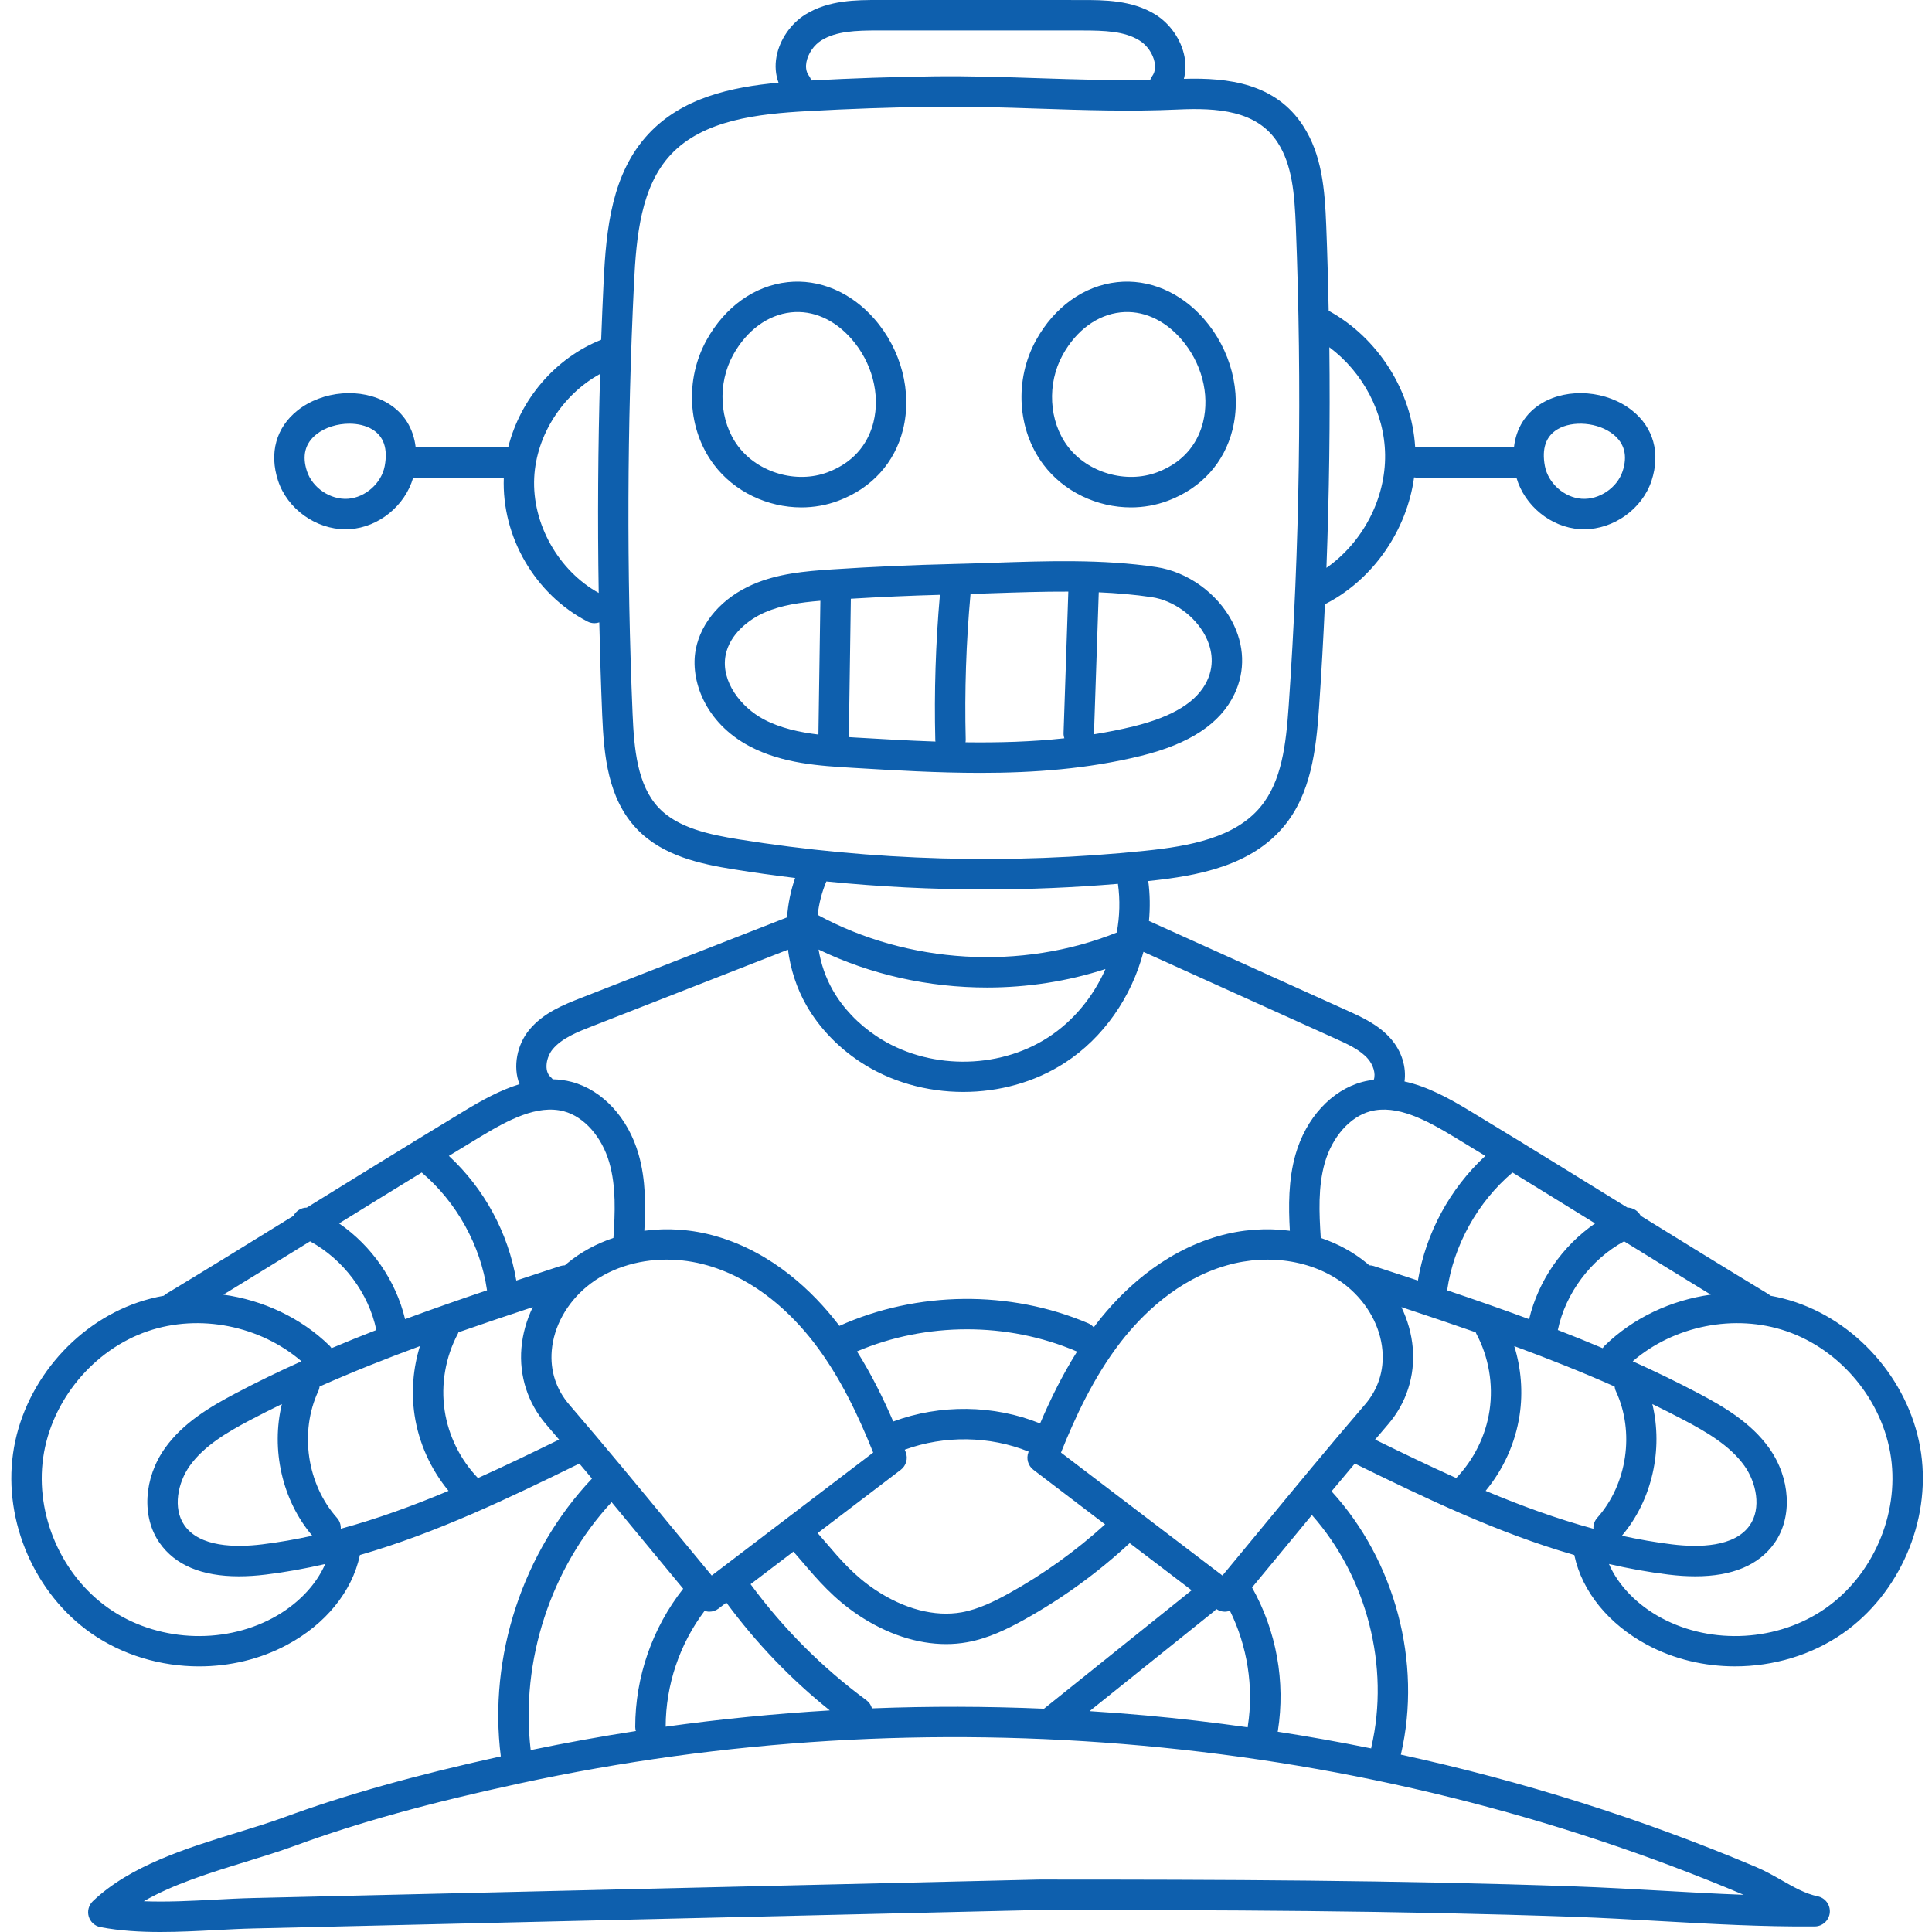 <svg width="73" height="73" viewBox="0 0 73 73" fill="none" xmlns="http://www.w3.org/2000/svg">
<g clip-path="url(#clip0)">
<path d="M72.59 54.919C72.226 52.343 70.327 50.048 67.865 49.209C67.547 49.1 67.222 49.018 66.894 48.958C66.864 48.93 66.831 48.904 66.794 48.882C65.234 47.939 63.6 46.931 61.994 45.939C61.893 45.746 61.698 45.631 61.491 45.628C61.384 45.562 61.276 45.496 61.169 45.43C59.951 44.677 58.706 43.908 57.48 43.157C57.438 43.121 57.392 43.095 57.343 43.073C56.732 42.699 56.126 42.33 55.531 41.97C54.776 41.514 53.941 41.05 53.069 40.863C53.144 40.323 52.967 39.727 52.557 39.254C52.095 38.721 51.451 38.43 50.933 38.196L43.413 34.798C43.46 34.296 43.453 33.79 43.387 33.29C43.391 33.289 43.394 33.289 43.398 33.289C45.323 33.089 47.273 32.702 48.502 31.235C49.534 30.002 49.728 28.344 49.839 26.752C49.93 25.447 50.002 24.138 50.062 22.826C50.082 22.819 50.102 22.81 50.122 22.8C51.905 21.869 53.16 20.024 53.431 18.038C53.456 18.041 53.48 18.046 53.506 18.046L57.3 18.055C57.605 19.105 58.593 19.921 59.691 19.993C59.745 19.997 59.799 19.998 59.852 19.998C60.974 19.998 62.053 19.232 62.404 18.16C62.744 17.12 62.477 16.155 61.67 15.512C60.721 14.755 59.252 14.637 58.253 15.238C57.644 15.604 57.283 16.189 57.204 16.905L53.508 16.895C53.508 16.895 53.507 16.895 53.507 16.895C53.495 16.895 53.484 16.898 53.472 16.899C53.346 14.777 52.069 12.761 50.204 11.743C50.182 10.665 50.154 9.589 50.111 8.516C50.058 7.16 49.951 5.851 49.236 4.751C48.193 3.147 46.404 2.928 44.733 2.978C44.802 2.713 44.812 2.428 44.755 2.137C44.633 1.499 44.211 0.891 43.654 0.547C42.767 0.001 41.715 0.001 40.87 0.001L33.206 2.3055e-09C32.365 2.3055e-09 31.317 -0.001 30.434 0.546C29.88 0.889 29.461 1.497 29.341 2.134C29.276 2.482 29.304 2.82 29.417 3.124C27.63 3.288 25.779 3.691 24.502 5.061C23.115 6.549 22.904 8.642 22.807 10.659C22.772 11.384 22.742 12.11 22.715 12.838C20.971 13.535 19.656 15.093 19.203 16.897L15.706 16.905C15.626 16.19 15.265 15.604 14.656 15.238C13.658 14.637 12.188 14.755 11.239 15.512C10.433 16.155 10.165 17.12 10.506 18.16C10.857 19.232 11.935 19.999 13.057 19.999C13.111 19.999 13.165 19.997 13.219 19.993C14.316 19.921 15.304 19.105 15.61 18.055L19.036 18.046C18.949 20.277 20.213 22.457 22.197 23.483C22.282 23.527 22.372 23.548 22.461 23.548C22.523 23.548 22.585 23.536 22.644 23.517C22.67 24.686 22.706 25.853 22.754 27.016C22.819 28.567 22.973 30.176 24.06 31.319C25.034 32.343 26.464 32.645 27.727 32.849C28.497 32.972 29.27 33.08 30.044 33.174C29.876 33.653 29.775 34.155 29.738 34.663L21.949 37.708C21.317 37.956 20.528 38.264 19.993 38.918C19.544 39.464 19.364 40.298 19.63 40.965C18.896 41.189 18.195 41.581 17.552 41.97C16.957 42.33 16.351 42.699 15.74 43.073C15.691 43.095 15.645 43.122 15.602 43.158C14.376 43.908 13.131 44.678 11.914 45.43C11.807 45.496 11.699 45.563 11.592 45.629C11.384 45.631 11.19 45.746 11.089 45.939C9.483 46.932 7.848 47.939 6.289 48.882C6.252 48.904 6.219 48.931 6.189 48.959C5.86 49.018 5.535 49.101 5.217 49.209C2.756 50.049 0.857 52.343 0.493 54.919C0.129 57.495 1.317 60.226 3.45 61.715C4.636 62.542 6.081 62.964 7.524 62.964C8.678 62.964 9.831 62.695 10.849 62.148C12.3 61.37 13.301 60.14 13.595 58.774C13.596 58.768 13.595 58.762 13.597 58.756C16.492 57.922 19.225 56.607 21.891 55.3C22.05 55.489 22.209 55.678 22.368 55.868C19.753 58.629 18.447 62.59 18.923 66.364C15.663 67.082 13.055 67.815 10.752 68.66C10.204 68.861 9.602 69.047 8.965 69.243C7.067 69.828 4.916 70.491 3.507 71.837C3.352 71.986 3.292 72.21 3.353 72.416C3.415 72.623 3.586 72.778 3.798 72.817C4.53 72.955 5.293 73 6.062 73C6.763 73 7.471 72.963 8.167 72.927C8.665 72.901 9.136 72.876 9.597 72.866L39.27 72.169C46.069 72.169 52.729 72.189 59.448 72.426C60.535 72.464 61.649 72.527 62.726 72.588C64.644 72.696 66.629 72.807 68.571 72.79C68.865 72.787 69.11 72.563 69.138 72.271C69.166 71.979 68.97 71.711 68.682 71.652C68.218 71.556 67.782 71.309 67.321 71.046C67.014 70.871 66.696 70.69 66.353 70.545C62.039 68.722 57.549 67.304 52.929 66.298C52.931 66.29 52.934 66.283 52.936 66.275C53.739 62.815 52.71 58.967 50.312 56.349C50.604 55.999 50.897 55.65 51.191 55.3C53.857 56.607 56.591 57.922 59.486 58.756C59.487 58.762 59.486 58.768 59.488 58.774C59.781 60.14 60.783 61.37 62.234 62.148C63.252 62.694 64.405 62.963 65.559 62.963C67.002 62.963 68.447 62.542 69.633 61.715C71.765 60.225 72.954 57.495 72.59 54.919ZM58.846 16.223C59.424 15.876 60.39 15.961 60.954 16.411C61.382 16.752 61.502 17.22 61.311 17.803C61.105 18.432 60.427 18.89 59.767 18.846C59.107 18.803 58.495 18.259 58.373 17.609C58.25 16.952 58.409 16.486 58.846 16.223ZM14.536 17.609C14.415 18.259 13.802 18.802 13.142 18.846C12.481 18.889 11.804 18.432 11.598 17.803C11.407 17.22 11.527 16.752 11.955 16.411C12.285 16.148 12.753 16.009 13.2 16.009C13.517 16.009 13.824 16.079 14.064 16.223C14.5 16.486 14.659 16.952 14.536 17.609ZM57.216 50.863C58.495 51.334 59.763 51.837 61.007 52.389C61.014 52.447 61.027 52.504 61.053 52.559C61.775 54.106 61.486 56.076 60.351 57.35C60.246 57.468 60.199 57.617 60.207 57.763C58.821 57.387 57.465 56.891 56.134 56.331C56.809 55.515 57.261 54.517 57.418 53.467C57.549 52.597 57.476 51.701 57.216 50.863ZM57.149 44.303C58.188 44.939 59.237 45.587 60.27 46.226C59.036 47.076 58.128 48.38 57.777 49.844C56.747 49.463 55.713 49.103 54.68 48.755C54.925 47.05 55.833 45.418 57.149 44.303ZM62.433 53.052C62.846 53.254 63.256 53.46 63.661 53.674C64.464 54.1 65.367 54.619 65.912 55.384C66.358 56.01 66.569 56.986 66.111 57.638C65.536 58.456 64.198 58.478 63.175 58.353C62.537 58.275 61.907 58.164 61.282 58.027C62.426 56.682 62.847 54.765 62.433 53.052ZM60.557 50.941C59.995 50.703 59.43 50.475 58.862 50.255C59.153 48.859 60.111 47.586 61.366 46.903C62.455 47.576 63.557 48.255 64.642 48.918C63.149 49.125 61.717 49.788 60.636 50.843C60.605 50.873 60.579 50.905 60.557 50.941ZM56.123 43.675C54.784 44.914 53.879 46.581 53.575 48.385C53.018 48.2 52.462 48.018 51.909 47.837C51.852 47.818 51.795 47.812 51.738 47.81C51.705 47.782 51.673 47.753 51.639 47.725C51.134 47.307 50.543 46.99 49.905 46.775C49.842 45.816 49.801 44.836 50.056 43.94C50.335 42.959 51.011 42.194 51.776 41.99C52.781 41.724 53.888 42.32 54.937 42.954C55.328 43.191 55.724 43.431 56.123 43.675ZM47.598 57.828C47.129 58.396 46.66 58.964 46.19 59.531L40.089 54.885C40.608 53.588 41.323 52.026 42.353 50.699C43.147 49.678 44.483 48.349 46.348 47.813C47.992 47.34 49.74 47.647 50.908 48.611C51.675 49.246 52.158 50.127 52.235 51.03C52.3 51.789 52.072 52.495 51.575 53.072C50.226 54.639 48.89 56.26 47.598 57.828ZM47.148 65.222C47.146 65.236 47.147 65.251 47.145 65.265C45.865 65.085 44.577 64.933 43.281 64.816C42.577 64.752 41.873 64.7 41.169 64.655L45.864 60.889C45.899 60.861 45.929 60.828 45.956 60.794C46.055 60.862 46.167 60.897 46.28 60.897C46.346 60.897 46.41 60.883 46.472 60.86C47.132 62.194 47.379 63.756 47.148 65.222ZM21.508 53.072C21.011 52.495 20.783 51.789 20.848 51.03C20.924 50.127 21.408 49.246 22.175 48.611C22.98 47.946 24.059 47.594 25.191 47.594C25.702 47.594 26.223 47.666 26.734 47.813C28.6 48.349 29.936 49.678 30.729 50.699C31.76 52.026 32.475 53.589 32.993 54.885L26.892 59.531C26.423 58.964 25.954 58.396 25.485 57.828C24.193 56.26 22.856 54.639 21.508 53.072ZM34.035 55.536C34.239 55.381 34.316 55.11 34.223 54.871C34.211 54.84 34.198 54.807 34.186 54.776C35.679 54.23 37.396 54.253 38.867 54.849C38.865 54.856 38.862 54.864 38.859 54.871C38.767 55.11 38.844 55.381 39.047 55.536L41.755 57.598C40.648 58.603 39.428 59.48 38.12 60.205C37.595 60.495 36.973 60.807 36.337 60.92C35.321 61.101 34.16 60.798 33.067 60.067C32.275 59.538 31.762 58.939 31.169 58.245C31.08 58.141 30.988 58.035 30.895 57.927L34.035 55.536ZM39.3 53.785C37.556 53.077 35.517 53.054 33.751 53.711C33.385 52.862 32.938 51.946 32.381 51.063C34.988 49.954 38.061 49.946 40.667 51.057C40.677 51.062 40.688 51.064 40.698 51.068C40.127 51.975 39.671 52.916 39.3 53.785ZM26.623 60.865C26.681 60.884 26.741 60.897 26.802 60.897C26.924 60.897 27.046 60.858 27.151 60.779L27.445 60.554C28.569 62.078 29.878 63.446 31.353 64.627C29.278 64.751 27.209 64.956 25.152 65.242C25.155 63.667 25.677 62.121 26.623 60.865ZM32.947 64.55C32.914 64.431 32.844 64.321 32.737 64.242C31.062 63.008 29.592 61.532 28.36 59.858L29.979 58.626C30.087 58.751 30.193 58.874 30.296 58.993C30.917 59.72 31.505 60.405 32.428 61.023C33.505 61.743 34.659 62.121 35.75 62.121C36.017 62.121 36.281 62.098 36.538 62.052C37.34 61.91 38.069 61.547 38.676 61.211C40.124 60.409 41.472 59.431 42.685 58.306L45.026 60.088L39.447 64.563C37.277 64.471 35.109 64.465 32.947 64.55ZM52.336 17.177C52.359 18.852 51.486 20.499 50.119 21.456C50.224 18.68 50.262 15.896 50.229 13.12C51.493 14.061 52.314 15.595 52.336 17.177ZM30.471 2.346C30.532 2.022 30.755 1.699 31.039 1.523C31.598 1.178 32.317 1.15 33.199 1.15H33.206L40.87 1.151C41.76 1.151 42.486 1.179 43.051 1.527C43.338 1.703 43.564 2.028 43.627 2.355C43.654 2.498 43.661 2.706 43.534 2.877C43.501 2.921 43.478 2.97 43.459 3.02C42.058 3.046 40.648 3 39.273 2.955C37.971 2.912 36.624 2.867 35.288 2.884C33.749 2.904 32.191 2.957 30.654 3.04C30.635 2.977 30.607 2.916 30.565 2.86C30.439 2.693 30.444 2.488 30.471 2.346ZM20.185 18.047C20.264 16.441 21.264 14.9 22.675 14.129C22.595 16.883 22.577 19.647 22.622 22.404C21.098 21.56 20.099 19.788 20.185 18.047ZM24.893 30.527C24.081 29.673 23.958 28.301 23.902 26.968C23.676 21.576 23.694 16.107 23.955 10.714C24.042 8.911 24.221 7.049 25.343 5.845C26.575 4.524 28.65 4.302 30.499 4.199C32.091 4.11 33.707 4.054 35.303 4.033C36.612 4.017 37.946 4.061 39.236 4.104C40.954 4.161 42.731 4.219 44.495 4.138C45.994 4.068 47.487 4.171 48.272 5.378C48.828 6.234 48.914 7.327 48.963 8.562C49.2 14.575 49.11 20.669 48.693 26.672C48.591 28.134 48.432 29.527 47.62 30.497C46.655 31.651 44.964 31.971 43.28 32.145C38.161 32.675 32.989 32.53 27.909 31.714C26.831 31.54 25.619 31.291 24.893 30.527ZM37.231 33.607C38.901 33.607 40.573 33.536 42.241 33.396C42.327 34.007 42.308 34.629 42.196 35.236C38.594 36.682 34.306 36.426 30.896 34.569C30.945 34.134 31.054 33.707 31.224 33.305C33.22 33.506 35.225 33.607 37.231 33.607ZM41.77 36.614C41.308 37.66 40.56 38.578 39.602 39.198C37.686 40.437 35.02 40.419 33.121 39.154C32.422 38.689 31.851 38.088 31.467 37.414C31.197 36.942 31.018 36.418 30.93 35.878C32.898 36.83 35.097 37.313 37.294 37.313C38.814 37.313 40.332 37.082 41.77 36.614ZM20.881 39.647C21.227 39.225 21.833 38.988 22.367 38.779L29.773 35.883C29.869 36.621 30.101 37.34 30.468 37.984C30.941 38.812 31.637 39.548 32.484 40.111C33.632 40.875 35.015 41.258 36.397 41.258C37.747 41.258 39.095 40.894 40.226 40.163C41.7 39.21 42.757 37.664 43.205 35.966L50.46 39.244C50.918 39.451 51.392 39.665 51.688 40.007C51.876 40.223 51.994 40.56 51.907 40.801C51.766 40.817 51.624 40.841 51.482 40.879C50.314 41.189 49.344 42.242 48.95 43.626C48.679 44.582 48.685 45.578 48.737 46.504C47.856 46.388 46.929 46.45 46.031 46.708C43.868 47.33 42.344 48.838 41.446 49.994C41.405 50.047 41.366 50.101 41.326 50.154C41.271 50.09 41.202 50.036 41.119 50C38.157 48.737 34.651 48.776 31.716 50.098C31.69 50.064 31.664 50.029 31.637 49.994C30.739 48.838 29.215 47.33 27.052 46.709C26.154 46.45 25.227 46.388 24.346 46.504C24.398 45.579 24.404 44.582 24.132 43.626C23.739 42.242 22.769 41.189 21.601 40.879C21.36 40.816 21.121 40.786 20.883 40.78C20.86 40.748 20.833 40.718 20.802 40.691C20.548 40.467 20.636 39.945 20.881 39.647ZM18.146 42.954C19.194 42.321 20.302 41.725 21.306 41.99C22.072 42.194 22.747 42.959 23.026 43.94C23.281 44.836 23.241 45.816 23.178 46.775C22.54 46.99 21.949 47.307 21.443 47.725C21.41 47.753 21.377 47.782 21.344 47.81C21.288 47.812 21.23 47.818 21.173 47.837C20.621 48.018 20.065 48.2 19.508 48.385C19.203 46.581 18.298 44.914 16.96 43.675C17.359 43.431 17.755 43.191 18.146 42.954ZM15.664 53.467C15.822 54.517 16.273 55.515 16.948 56.331C15.617 56.891 14.262 57.387 12.876 57.763C12.883 57.617 12.836 57.468 12.731 57.35C11.597 56.076 11.308 54.106 12.029 52.559C12.055 52.504 12.068 52.447 12.076 52.389C13.319 51.837 14.588 51.334 15.867 50.863C15.607 51.701 15.534 52.597 15.664 53.467ZM12.447 50.843C11.366 49.788 9.934 49.125 8.44 48.918C9.525 48.255 10.627 47.576 11.716 46.903C12.972 47.586 13.93 48.859 14.22 50.255C13.653 50.475 13.088 50.703 12.526 50.941C12.503 50.905 12.478 50.873 12.447 50.843ZM11.8 58.027C11.176 58.164 10.545 58.275 9.907 58.353C8.885 58.478 7.546 58.456 6.972 57.638C6.513 56.986 6.724 56.01 7.171 55.384C7.716 54.619 8.618 54.1 9.422 53.674C9.827 53.46 10.237 53.254 10.65 53.052C10.236 54.765 10.656 56.682 11.8 58.027ZM15.306 49.844C14.955 48.381 14.047 47.076 12.812 46.226C13.846 45.587 14.895 44.939 15.934 44.303C17.249 45.418 18.158 47.05 18.402 48.754C17.37 49.103 16.335 49.463 15.306 49.844ZM10.306 61.135C8.385 62.165 5.895 62.019 4.109 60.772C2.322 59.525 1.326 57.237 1.631 55.08C1.936 52.922 3.527 51 5.588 50.297C7.543 49.631 9.829 50.091 11.391 51.436C10.543 51.818 9.705 52.222 8.883 52.658C7.964 53.145 6.925 53.747 6.234 54.717C5.428 55.849 5.345 57.322 6.031 58.299C6.62 59.138 7.625 59.56 9.025 59.56C9.345 59.56 9.686 59.539 10.047 59.494C10.806 59.401 11.553 59.265 12.288 59.095C11.939 59.902 11.23 60.639 10.306 61.135ZM18.059 55.847C17.391 55.151 16.945 54.251 16.801 53.296C16.653 52.306 16.831 51.273 17.303 50.39C17.311 50.373 17.317 50.357 17.323 50.34C18.259 50.013 19.197 49.698 20.131 49.389C19.895 49.88 19.747 50.403 19.702 50.933C19.612 51.991 19.944 53.018 20.636 53.822C20.8 54.012 20.962 54.204 21.125 54.395C20.114 54.89 19.093 55.383 18.059 55.847ZM23.109 56.758C23.61 57.361 24.108 57.964 24.598 58.559C25.003 59.05 25.408 59.539 25.814 60.029C24.646 61.512 24.003 63.365 24.002 65.253C24.002 65.307 24.012 65.358 24.026 65.407C22.696 65.612 21.371 65.853 20.052 66.126C19.656 62.761 20.81 59.245 23.109 56.758ZM62.791 71.44C61.708 71.379 60.588 71.316 59.489 71.277C52.778 71.04 46.135 71.019 39.339 71.019C39.312 71.019 39.284 71.019 39.257 71.019L9.57 71.716C9.093 71.727 8.592 71.754 8.107 71.779C7.215 71.825 6.304 71.873 5.432 71.838C6.556 71.189 7.946 70.76 9.304 70.342C9.955 70.141 10.571 69.951 11.148 69.74C13.514 68.871 16.217 68.122 19.655 67.381C27.358 65.721 35.271 65.243 43.177 65.961C51.096 66.68 58.736 68.576 65.884 71.595C64.847 71.556 63.81 71.498 62.791 71.44ZM51.816 66.015C51.813 66.031 51.813 66.046 51.81 66.063C50.64 65.826 49.462 65.616 48.276 65.432C48.278 65.422 48.282 65.412 48.284 65.401C48.577 63.54 48.23 61.623 47.308 59.982C47.7 59.508 48.093 59.034 48.485 58.559C48.843 58.124 49.206 57.684 49.57 57.244C51.644 59.584 52.524 62.967 51.816 66.015ZM52.446 53.822C53.139 53.018 53.471 51.991 53.381 50.933C53.336 50.403 53.188 49.88 52.952 49.389C53.886 49.698 54.823 50.013 55.759 50.34C55.766 50.357 55.771 50.373 55.78 50.39C56.252 51.273 56.43 52.306 56.282 53.296C56.138 54.251 55.691 55.151 55.023 55.847C53.989 55.383 52.969 54.89 51.958 54.395C52.121 54.204 52.283 54.012 52.446 53.822ZM68.974 60.772C67.188 62.019 64.697 62.165 62.777 61.135C61.853 60.639 61.144 59.902 60.794 59.095C61.53 59.265 62.276 59.401 63.036 59.494C63.397 59.539 63.737 59.56 64.058 59.56C65.457 59.56 66.462 59.138 67.052 58.299C67.738 57.322 67.654 55.849 66.848 54.717C66.158 53.748 65.119 53.146 64.2 52.658C63.377 52.223 62.539 51.818 61.692 51.436C63.253 50.091 65.54 49.631 67.494 50.297C69.556 51 71.147 52.922 71.452 55.08C71.756 57.237 70.761 59.525 68.974 60.772Z" fill="#0E5FAD"/>
<path d="M30.28 19.172C30.753 19.172 31.228 19.09 31.679 18.92C32.938 18.445 33.805 17.491 34.12 16.232C34.473 14.814 34.057 13.21 33.033 12.044C32.147 11.035 30.954 10.532 29.762 10.661C28.509 10.796 27.392 11.595 26.697 12.851C25.871 14.346 25.981 16.236 26.972 17.553C27.749 18.586 29.01 19.172 30.28 19.172ZM27.703 13.407C28.215 12.483 29.01 11.898 29.886 11.803C30.714 11.714 31.525 12.069 32.17 12.802C32.948 13.689 33.268 14.896 33.004 15.953C32.849 16.577 32.421 17.412 31.273 17.845C30.099 18.287 28.645 17.865 27.891 16.862C27.179 15.916 27.101 14.495 27.703 13.407Z" fill="#0E5FAD"/>
<path d="M42.731 19.172C43.205 19.172 43.679 19.09 44.131 18.92C45.39 18.445 46.257 17.491 46.571 16.232C46.925 14.814 46.508 13.21 45.485 12.043C44.599 11.035 43.407 10.532 42.213 10.661C40.961 10.796 39.843 11.595 39.148 12.851C38.322 14.346 38.432 16.235 39.423 17.553C40.2 18.586 41.462 19.172 42.731 19.172ZM40.155 13.407C40.666 12.483 41.461 11.898 42.337 11.803C43.164 11.714 43.976 12.069 44.621 12.802C45.4 13.689 45.72 14.896 45.456 15.954C45.3 16.578 44.873 17.412 43.725 17.845C42.551 18.287 41.096 17.865 40.342 16.862C39.63 15.916 39.553 14.495 40.155 13.407Z" fill="#0E5FAD"/>
<path d="M46.643 26.225C47.061 25.349 47.027 24.37 46.547 23.467C45.983 22.404 44.863 21.603 43.693 21.427C41.669 21.122 39.527 21.195 37.455 21.267C36.963 21.283 36.476 21.3 35.997 21.311C34.478 21.347 32.941 21.415 31.426 21.515C30.389 21.583 29.381 21.678 28.451 22.08C27.298 22.578 26.489 23.496 26.289 24.537C26.07 25.669 26.616 27.299 28.332 28.203C29.573 28.856 30.983 28.939 32.227 29.013C33.816 29.108 35.429 29.203 37.047 29.203C39.072 29.203 41.104 29.053 43.104 28.562C44.952 28.108 46.11 27.344 46.643 26.225ZM27.417 24.755C27.569 23.969 28.286 23.403 28.907 23.135C29.534 22.864 30.232 22.763 30.998 22.7L30.924 27.755C30.205 27.668 29.489 27.512 28.868 27.186C28.002 26.729 27.226 25.748 27.417 24.755ZM32.073 27.852L32.149 22.623C33.267 22.556 34.394 22.506 35.514 22.475C35.353 24.299 35.294 26.148 35.34 27.976C35.34 27.991 35.344 28.006 35.346 28.02C34.324 27.985 33.304 27.925 32.295 27.866C32.222 27.861 32.148 27.857 32.073 27.852ZM36.481 28.048C36.486 28.015 36.49 27.982 36.489 27.947C36.443 26.117 36.505 24.267 36.671 22.442C36.944 22.434 37.218 22.424 37.495 22.415C38.445 22.383 39.41 22.35 40.366 22.354L40.186 27.698C40.184 27.768 40.195 27.834 40.217 27.896C38.98 28.031 37.731 28.064 36.481 28.048ZM41.334 27.745C41.334 27.742 41.334 27.739 41.335 27.736L41.516 22.38C42.198 22.41 42.87 22.466 43.522 22.564C44.331 22.686 45.139 23.265 45.533 24.006C45.748 24.412 45.935 25.039 45.606 25.73C45.23 26.518 44.322 27.079 42.83 27.446C42.335 27.567 41.836 27.665 41.334 27.745Z" fill="#0E5FAD"/>
</g>
<defs>
<clipPath id="clip0">
<rect width="73" height="73" fill="white"/>
</clipPath>
</defs>
</svg>
